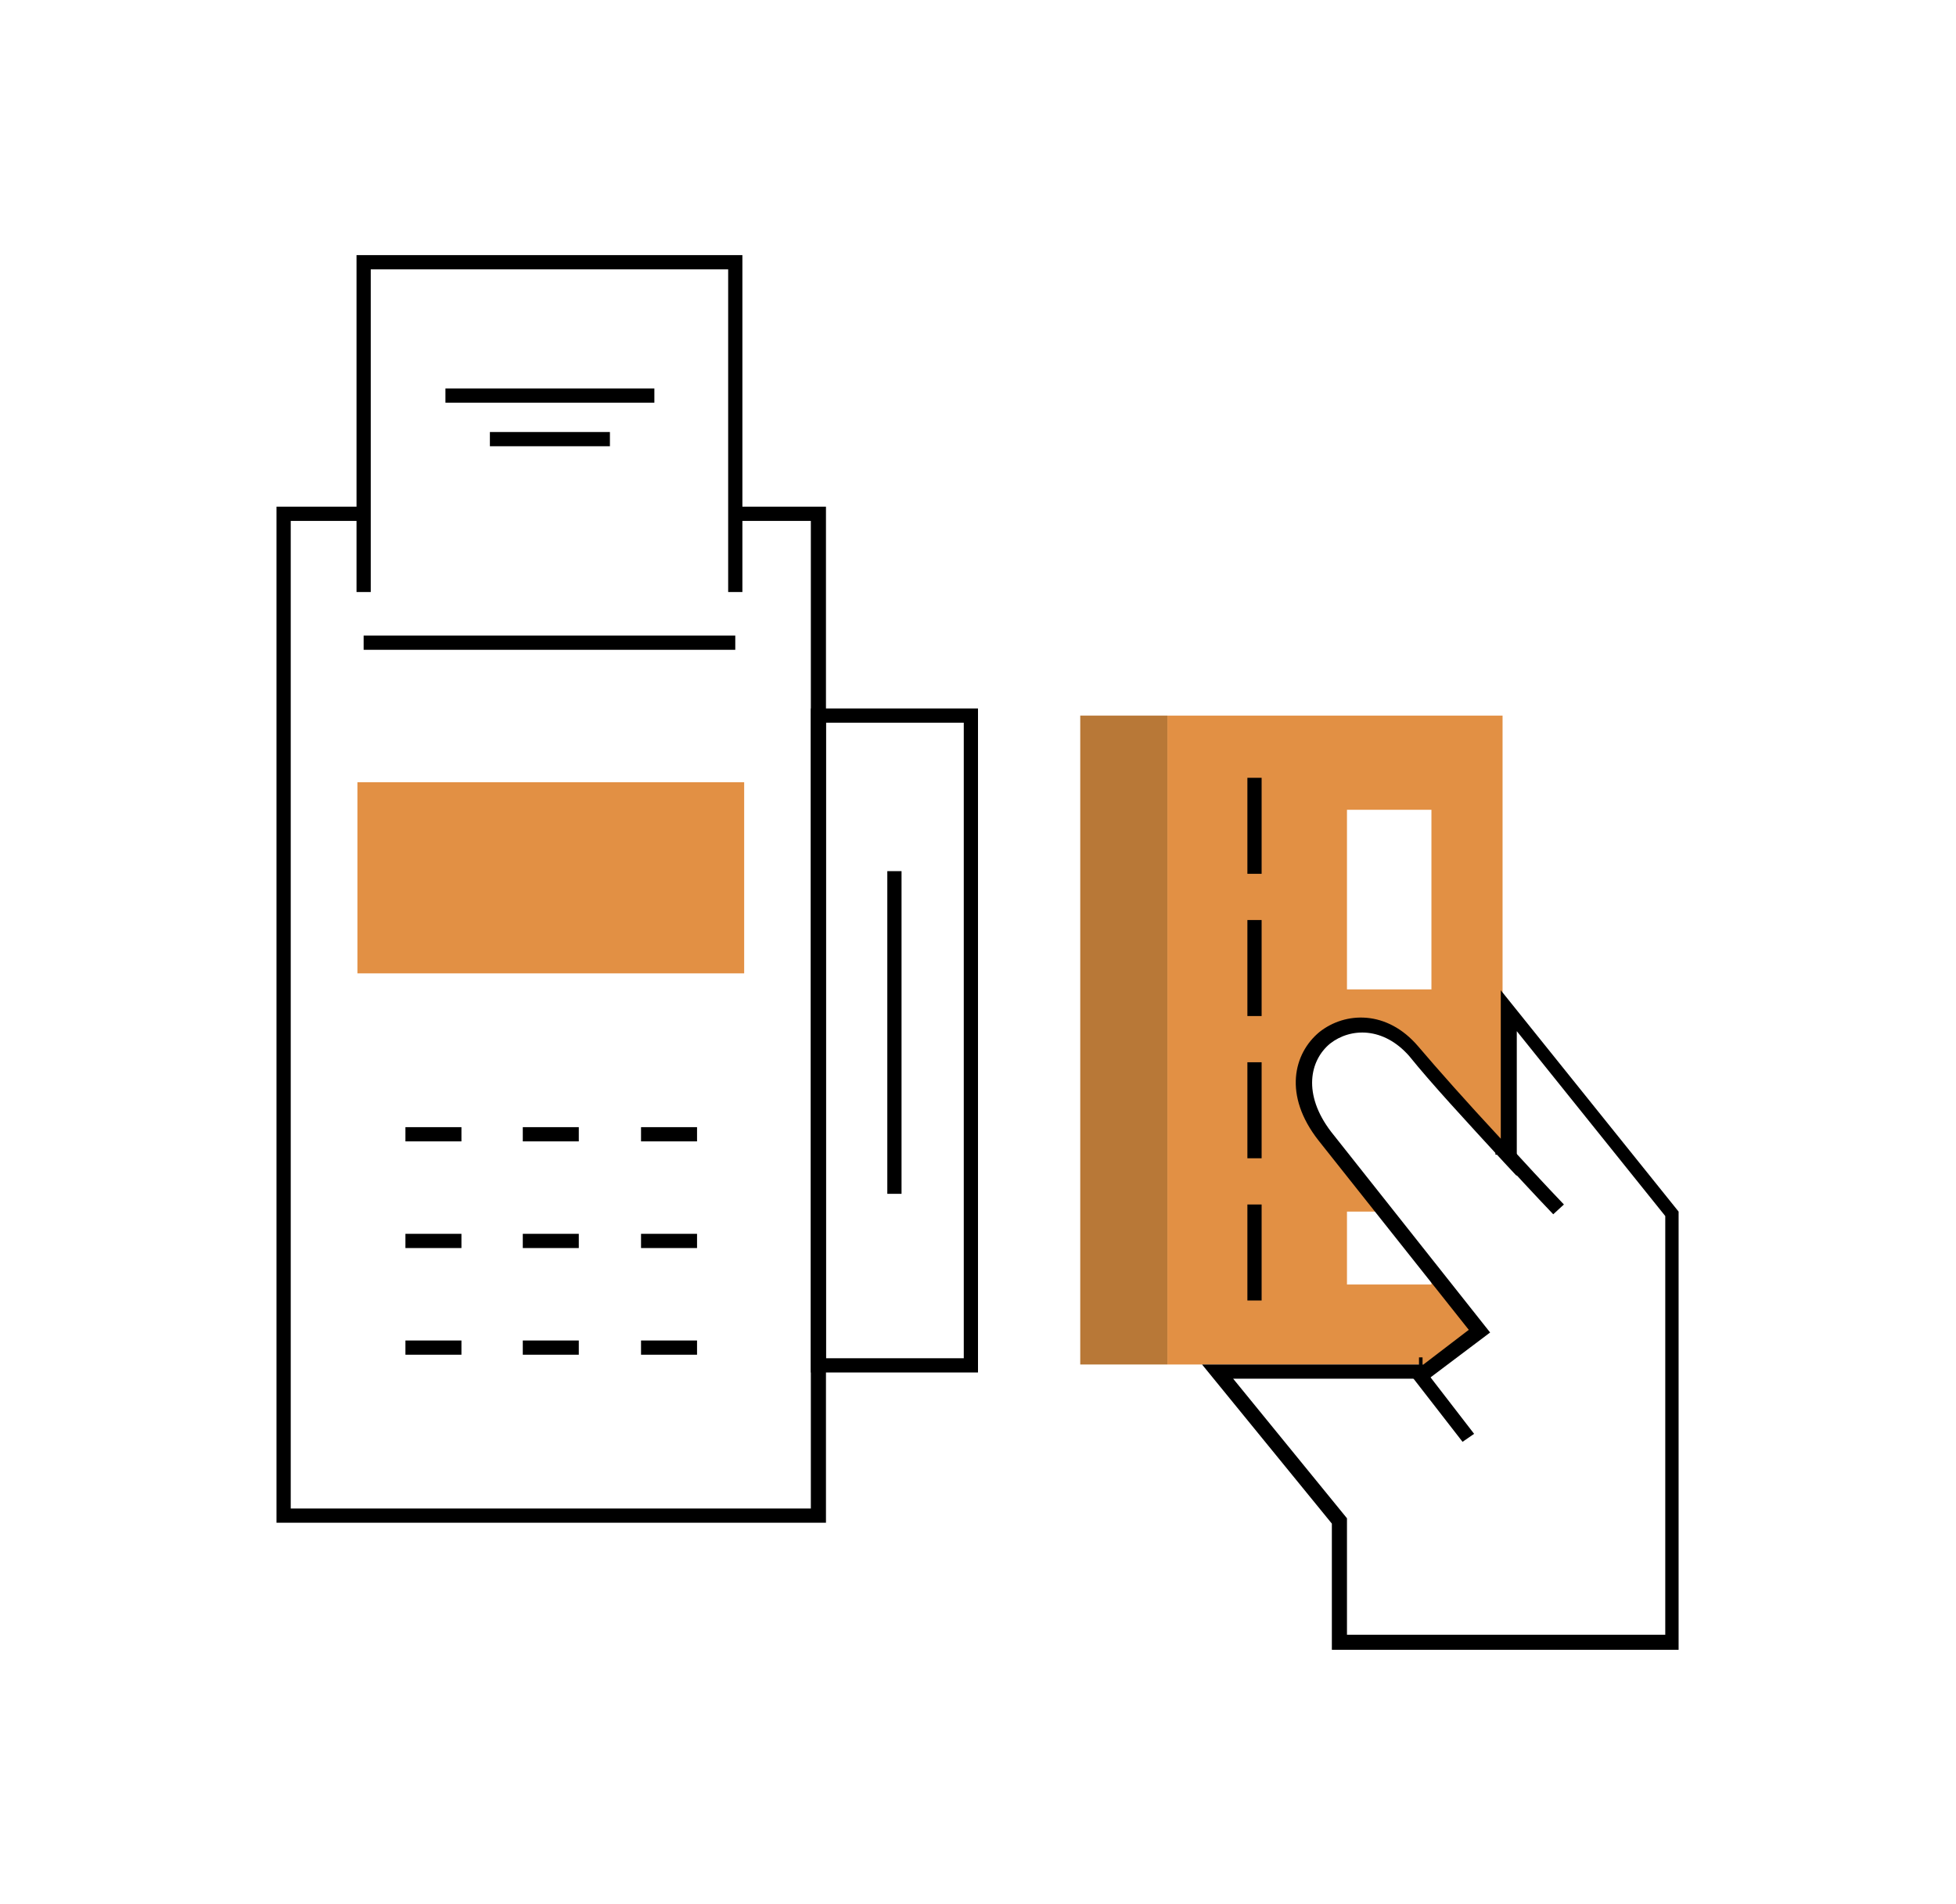 <?xml version="1.0" encoding="utf-8"?>
<!-- Generator: Adobe Illustrator 21.0.0, SVG Export Plug-In . SVG Version: 6.00 Build 0)  -->
<svg version="1.1" id="Слой_1" xmlns="http://www.w3.org/2000/svg" xmlns:xlink="http://www.w3.org/1999/xlink" x="0px" y="0px"
	 viewBox="0 0 220 214.2" style="enable-background:new 0 0 220 214.2;" xml:space="preserve">
<style type="text/css">
	.st0{fill:#FFFFFF;}
	.st1{fill:none;stroke:#272624;stroke-width:3.149;stroke-miterlimit:10;}
	.st2{fill:#E29044;}
	.st3{fill:#FFFFFF;stroke:#000000;stroke-width:1.624;stroke-miterlimit:10;}
	.st4{fill:#E29044;stroke:#000000;stroke-width:1.624;stroke-miterlimit:10;}
	.st5{fill:#B87837;}
	.st6{fill:none;stroke:#000000;stroke-width:1.624;stroke-miterlimit:10;}
	.st7{fill:none;stroke:#FFFFFF;stroke-width:1.624;stroke-miterlimit:10;}
	.st8{fill:#D5584D;stroke:#000000;stroke-width:1.624;stroke-miterlimit:10;}
	.st9{fill:#5B7BBB;stroke:#000000;stroke-width:1.624;stroke-miterlimit:10;}
	.st10{fill:#D5584D;}
	.st11{fill:#5B7BBB;}
	.st12{fill:#272624;}
	.st13{fill:none;stroke:#272624;stroke-width:3;stroke-miterlimit:10;}
	.st14{fill:none;stroke:#E29044;stroke-width:7;stroke-linejoin:round;stroke-miterlimit:10;}
	.st15{fill:#E29044;stroke:#272624;stroke-width:3;stroke-miterlimit:10;}
	.st16{fill:none;stroke:#E29044;stroke-width:3;stroke-miterlimit:10;}
	.st17{fill:#272624;stroke:#272624;stroke-width:3.128;stroke-miterlimit:10;}
	.st18{fill:none;stroke:#272624;stroke-width:3.128;stroke-miterlimit:10;}
	.st19{fill:#272624;stroke:#272624;stroke-width:1.97;stroke-miterlimit:10;}
	.st20{fill:none;stroke:#272624;stroke-width:3.284;stroke-miterlimit:10;}
</style>
<g>
	<g>
		<path class="st2" d="M131.3,80.5v73h30.2l5-3.7l-5.5-6.7v1.4h-9.5v-8.2h4.2l-7.4-9.3c-6.2-8.1,4.3-15.9,10-9.5
			c3.3,3.6,7.4,8.3,10.7,11.9V80.5H131.3z M161,111.3h-9.5V91.1h9.5V111.3z"/>
	</g>
	<g>
		<rect x="121.5" y="80.5" class="st5" width="9.8" height="73"/>
	</g>
	<g>
		<rect x="140.3" y="87.5" width="1.6" height="10.8"/>
	</g>
	<g>
		<rect x="140.3" y="103.5" width="1.6" height="10.8"/>
	</g>
	<g>
		<rect x="140.3" y="119.5" width="1.6" height="10.8"/>
	</g>
	<g>
		<rect x="140.3" y="135.5" width="1.6" height="10.8"/>
	</g>
	<g>
		<polygon points="92.9,171.3 31.1,171.3 31.1,57 41.3,57 41.3,58.6 32.7,58.6 32.7,169.7 91.2,169.7 91.2,58.6 82.7,58.6 82.7,57 
			92.9,57 		"/>
	</g>
	<g>
		<polygon points="83.5,66.6 81.9,66.6 81.9,30.3 41.7,30.3 41.7,66.6 40.1,66.6 40.1,28.7 83.5,28.7 		"/>
	</g>
	<g>
		<rect x="40.9" y="71.5" width="41.8" height="1.6"/>
	</g>
	<g>
		<rect x="50.1" y="43.7" width="23.5" height="1.6"/>
	</g>
	<g>
		<rect x="55.1" y="48.6" width="13.5" height="1.6"/>
	</g>
	<g>
		<rect x="40.2" y="88" class="st2" width="43.5" height="21.5"/>
	</g>
	<g>
		<g>
			<rect x="45.6" y="126.8" width="6.3" height="1.6"/>
		</g>
		<g>
			<rect x="58.8" y="126.8" width="6.3" height="1.6"/>
		</g>
		<g>
			<rect x="72.1" y="126.8" width="6.3" height="1.6"/>
		</g>
		<g>
			<rect x="45.6" y="138.8" width="6.3" height="1.6"/>
		</g>
		<g>
			<rect x="58.8" y="138.8" width="6.3" height="1.6"/>
		</g>
		<g>
			<rect x="72.1" y="138.8" width="6.3" height="1.6"/>
		</g>
		<g>
			<rect x="45.6" y="150.8" width="6.3" height="1.6"/>
		</g>
		<g>
			<rect x="58.8" y="150.8" width="6.3" height="1.6"/>
		</g>
		<g>
			<rect x="72.1" y="150.8" width="6.3" height="1.6"/>
		</g>
	</g>
	<g>
		<path d="M110,154.4H91.2V79.7H110V154.4z M92.9,152.8h15.5V81.3H92.9V152.8z"/>
	</g>
	<g>
		<rect x="99.8" y="98" width="1.6" height="36.3"/>
	</g>
	<g>
		<path d="M188.9,185.6h-39.1v-14.2l-14.6-17.9h24.9l5.1-3.9l-16.9-21.3c-4-5.1-2.8-9.8,0.1-12.2c2.9-2.3,7.6-2.5,11.1,1.6
			c2.3,2.7,5.4,6.2,9.3,10.4v-16.7l20,24.9V185.6z M151.4,183.9h35.9v-47.1L170.6,116v16.3l-1.4-1.5c-4.5-4.9-8.2-8.9-10.7-12
			c-2.9-3.3-6.6-3.2-8.9-1.4c-2.3,1.9-3.1,5.7,0.1,9.9l17.9,22.6l-6.9,5.2h-22l12.8,15.7V183.9z"/>
	</g>
	<g>
		<path d="M174.7,136.6c0,0-2.4-2.5-5.5-5.9l1.2-1.1c3.1,3.4,5.5,5.9,5.5,5.9L174.7,136.6z"/>
	</g>
	<g>
		<polygon points="164.5,162.2 158.6,154.6 159.9,153.6 160.4,154.3 160.4,154.3 165.8,161.3 		"/>
	</g>
	<g>
		<rect x="168.2" y="129.4" width="1.6" height="0.5"/>
	</g>
	<g>
		<rect x="159.6" y="152.7" width="0.4" height="1.6"/>
	</g>
</g>
</svg>
